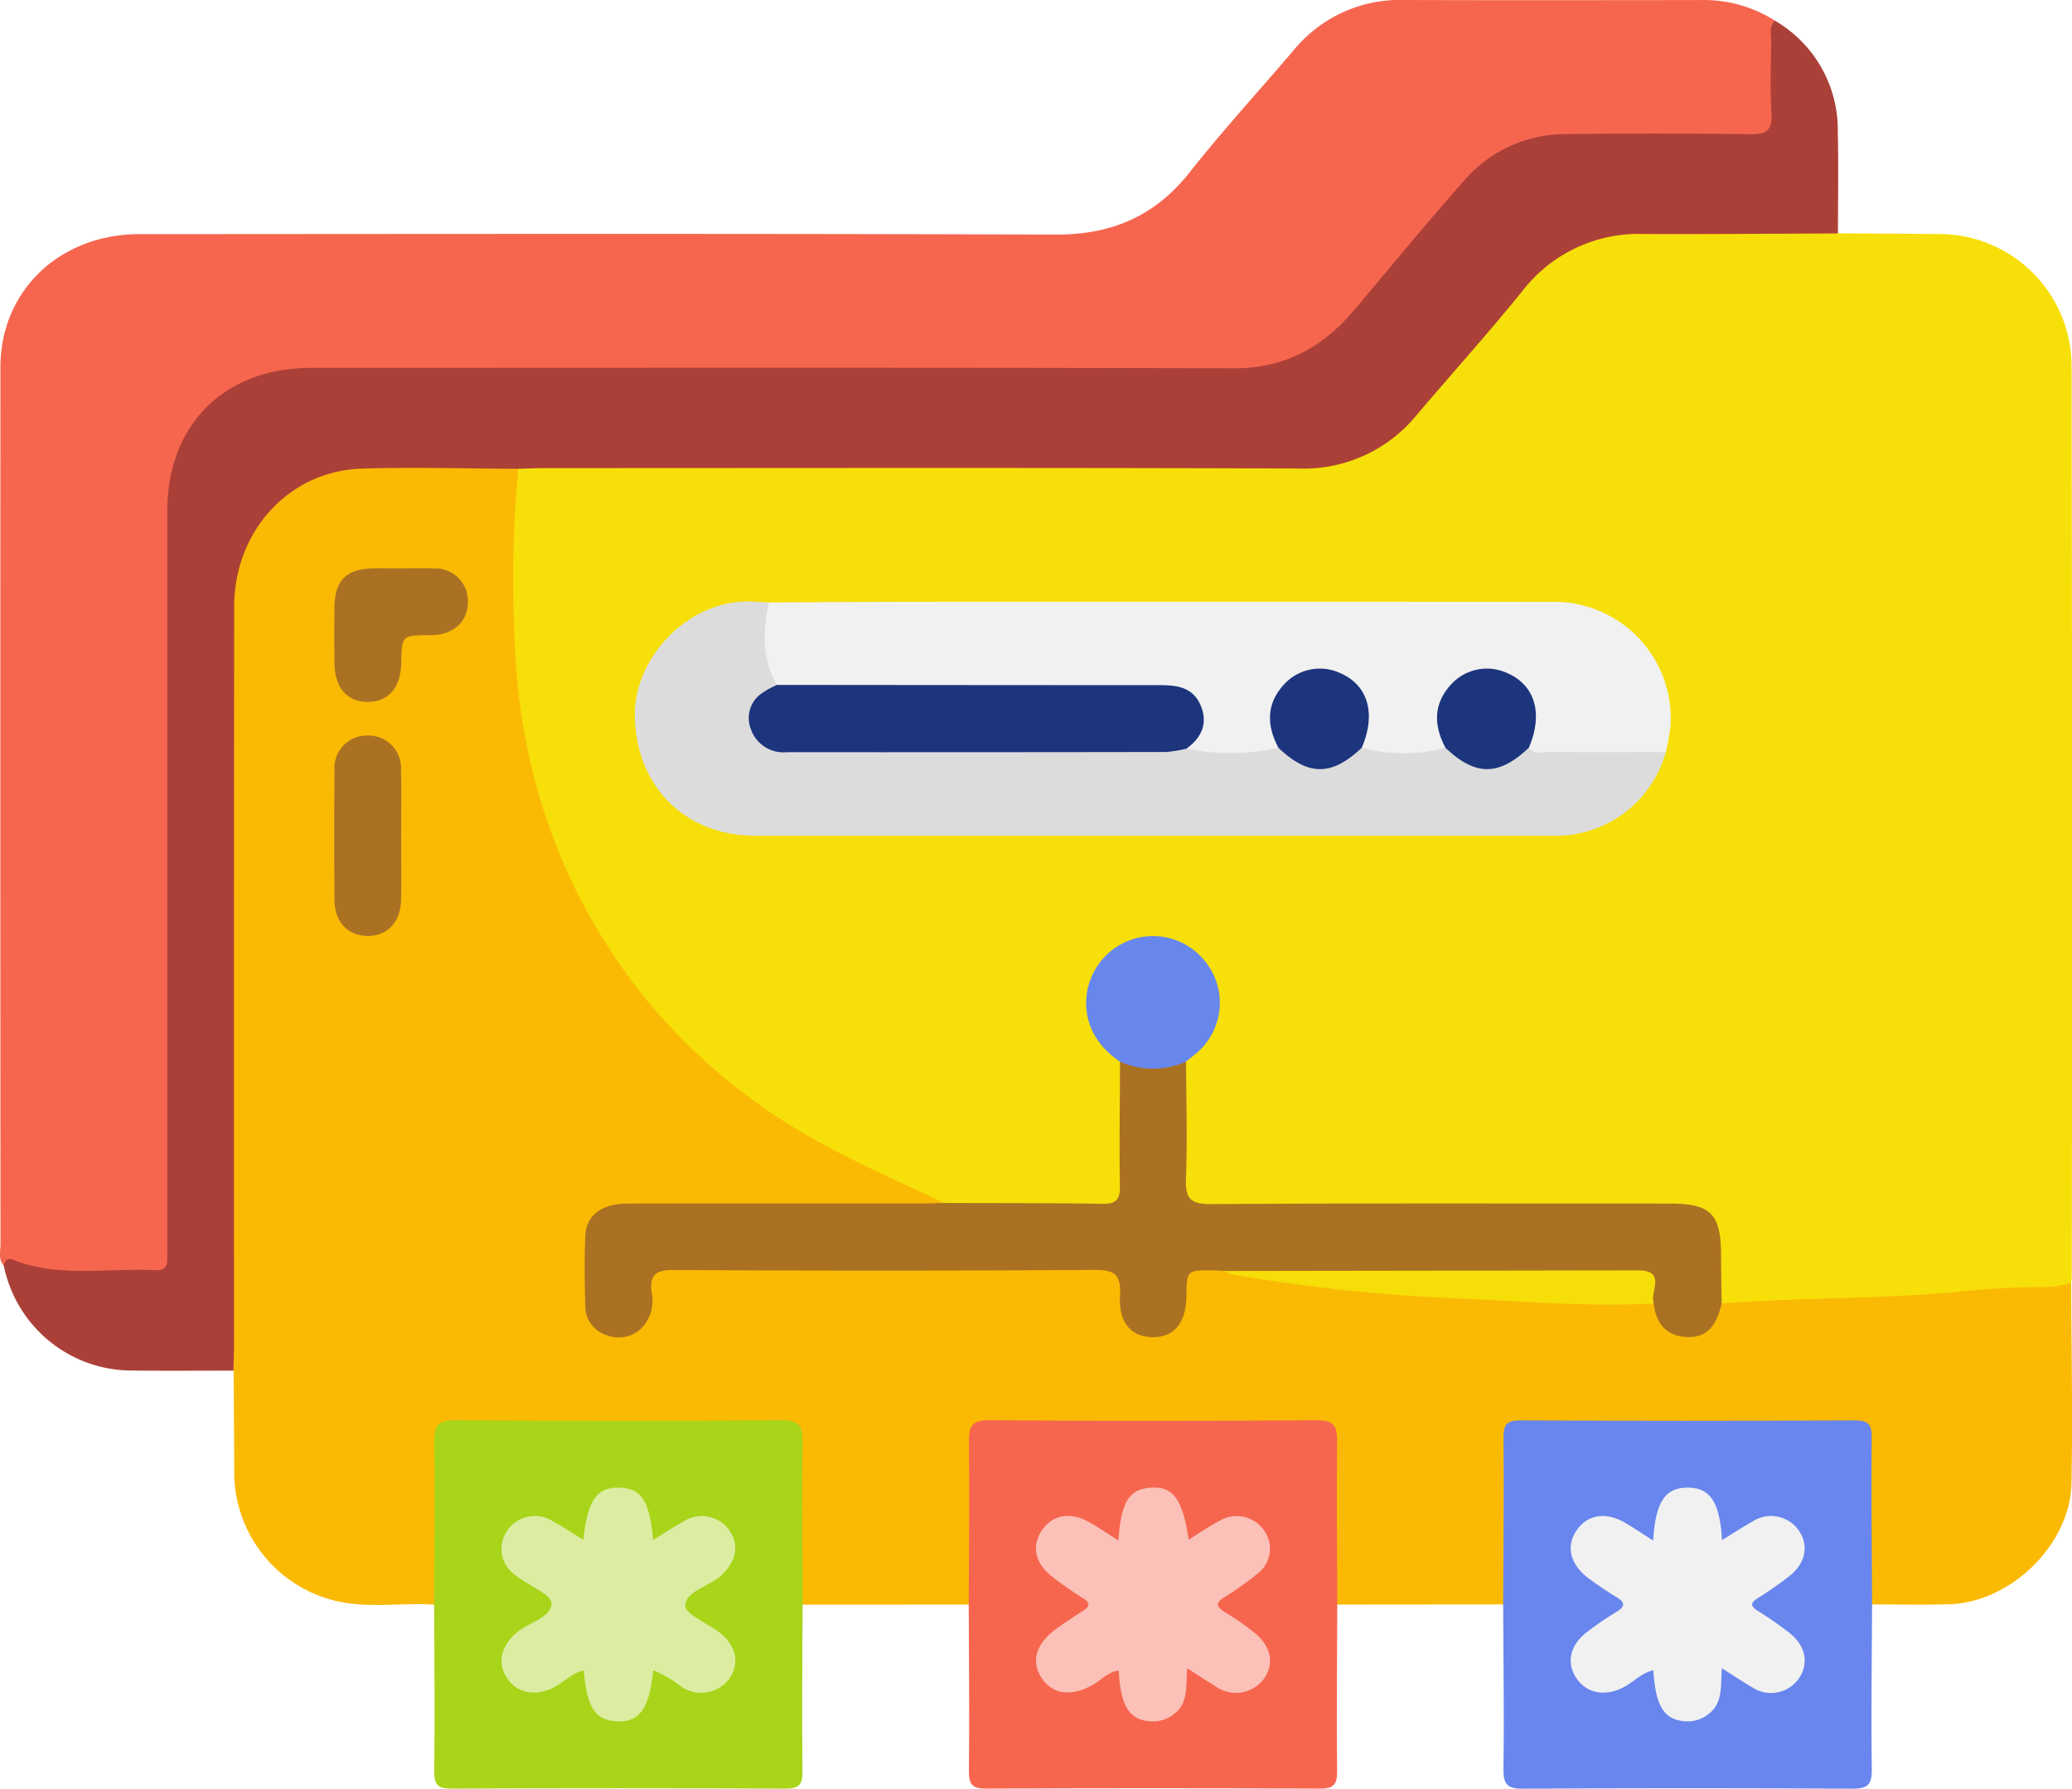 <svg xmlns="http://www.w3.org/2000/svg" width="210" height="181.242" viewBox="0 0 210 181.242">
  <g id="Grupo_118967" data-name="Grupo 118967" transform="translate(7179.82 -2974.965)">
    <path id="Trazado_168345" data-name="Trazado 168345" d="M-6954.07,3016.3c3.383.024,6.767.027,10.15.074a13.412,13.412,0,0,1,13.526,13.4q.081,46.121.02,92.241a6.1,6.1,0,0,1-.064.63,2.571,2.571,0,0,1-2.011,1c-4.424.265-8.843.608-13.265.905-5.9.4-11.815.267-17.708.763a3.489,3.489,0,0,1-2.629-.5c-.884-1.506-.492-3.165-.534-4.76-.1-3.763-1.026-4.776-4.8-4.784-14.8-.033-29.6-.01-44.4-.014-4.99,0-5.018,0-4.983-5.094.021-3.1-.18-6.2.139-9.29a5.536,5.536,0,0,1,1.648-2.4,6.1,6.1,0,0,0-.287-8.721,6.1,6.1,0,0,0-8.412-.033,6.1,6.1,0,0,0-.354,8.719,5.76,5.76,0,0,1,1.668,2.4c.326,4.013.143,8.026.117,12.039a2.113,2.113,0,0,1-2.376,2.338c-5.139.008-10.279.192-15.413-.1a76.2,76.2,0,0,1-23.628-13.251c-12.519-10.5-19.11-24.094-20.767-40.206a97.849,97.849,0,0,1,.023-19.806c.076-.756.008-1.58.782-2.083a8.763,8.763,0,0,1,3.553-.331c25.1-.009,50.2-.056,75.3.036a14.339,14.339,0,0,0,11.641-5.369c3.644-4.305,7.345-8.559,11-12.858a14.917,14.917,0,0,1,11.464-5.489c6.061-.126,12.126-.04,18.19-.027A3.579,3.579,0,0,1-6954.07,3016.3Z" transform="translate(-39.467 -17.69)" fill="#f7df09"/>
    <path id="Trazado_168346" data-name="Trazado 168346" d="M-7109.6,3058.338a120.907,120.907,0,0,0-.42,16.034c.291,13.839,4.379,26.4,13.032,37.316a60.265,60.265,0,0,0,19.37,15.672c3.653,1.937,7.456,3.593,11.19,5.377-.919.922-2.107.67-3.2.674-8.956.024-17.912.011-26.869.015a15.653,15.653,0,0,0-2.744.121,3.129,3.129,0,0,0-2.894,3.119,46.322,46.322,0,0,0,0,5.92c.137,1.908,1.157,2.945,2.686,2.924,1.45-.02,2.392-.994,2.659-2.757.042-.279.044-.562.07-.843.245-2.659.579-2.989,3.5-3,11.988-.028,23.977-.01,35.965-.011,2.115,0,4.232-.051,6.346.024,2.28.081,2.67.48,2.886,2.73.041.421.034.847.108,1.264.3,1.693,1.362,2.705,2.8,2.588,1.607-.131,2.3-1.182,2.513-2.664.039-.279-.014.07.021-.211.483-3.793.715-3.976,4.472-3.542,4.589,1.189,9.312,1.45,14,1.888,9.188.86,18.4,1.267,27.635,1.325a5.3,5.3,0,0,1,1.46.182c.592.167.844.661,1.14,1.148,1.709,2.81,3.882,2.833,5.58.072a1.846,1.846,0,0,1,.661-.788c7.891-.626,15.818-.436,23.713-1.154a80.646,80.646,0,0,1,8.6-.509,10.125,10.125,0,0,0,3.11-.421c.022,6.767.162,13.537.029,20.3-.122,6.208-6.166,12.08-12.38,12.261-2.607.077-5.218.017-7.825.018-.915-.823-.722-1.938-.731-2.969-.036-4.089,0-8.178-.022-12.268-.017-2.507-.186-2.7-2.608-2.7q-15.334-.031-30.668,0c-2.422,0-2.591.2-2.607,2.7-.027,4.089.014,8.179-.022,12.268-.01,1.031.182,2.146-.732,2.969l-16.813.014c-.89-.836-.7-1.948-.713-2.98-.035-4.09.005-8.179-.021-12.269-.017-2.508-.185-2.7-2.607-2.7q-15.335-.031-30.671,0c-2.422,0-2.59.2-2.606,2.7-.026,4.09.014,8.18-.021,12.269-.009,1.033.177,2.145-.713,2.98l-16.84.009c-.88-.841-.7-1.951-.706-2.985-.034-4.09,0-8.181-.021-12.271-.016-2.511-.183-2.7-2.6-2.706q-15.338-.031-30.675,0c-2.422,0-2.589.2-2.6,2.706-.026,4.09.013,8.181-.021,12.271-.009,1.034.175,2.145-.706,2.985-3.417-.229-6.879.441-10.259-.451a13.39,13.39,0,0,1-10.018-12.961q-.025-5.156-.063-10.312a4.163,4.163,0,0,1-.6-2.834q-.014-37.221.013-74.439c.019-8.642,6.207-14.746,14.85-14.833,3.947-.039,7.894-.028,11.84.006C-7111.393,3057.621-7110.352,3057.469-7109.6,3058.338Z" transform="translate(-17.692 -35.875)" fill="#faba04"/>
    <path id="Trazado_168347" data-name="Trazado 168347" d="M-7179.427,3103.236c-.6-.669-.339-1.488-.34-2.232q-.033-44.422-.009-88.846c.011-7.775,6.035-13.465,14.088-13.469,30.953-.015,61.9-.064,92.856.046,5.664.02,10.054-1.852,13.576-6.3,3.369-4.251,7.036-8.265,10.56-12.393a13.9,13.9,0,0,1,11.142-5.078c10.012.032,20.024.014,30.036.007a13.448,13.448,0,0,1,7.6,2.093,57.363,57.363,0,0,1,.17,10.131c-.039,1.717-1.358,1.94-2.713,1.955-3.95.044-7.9.01-11.851.019-2.187.005-4.376-.073-6.561.023a13.985,13.985,0,0,0-10.539,5.069c-3.636,4.314-7.348,8.565-11,12.867a15.573,15.573,0,0,1-12.588,5.79c-30.334-.082-60.669-.041-91-.04-.917,0-1.834-.017-2.751.014-8.106.277-13.437,5.7-13.447,13.807q-.04,36.4-.011,72.81c0,4.786-.027,4.792-4.837,4.819C-7171.216,3104.352-7175.382,3104.5-7179.427,3103.236Z" transform="translate(0 0)" fill="#f6664f"/>
    <path id="Trazado_168348" data-name="Trazado 168348" d="M-7179.125,3104.848c.179-1.082.834-.642,1.412-.441,4.6,1.607,9.364.625,14.049.877.824.044,1.118-.419,1.1-1.183-.015-.563,0-1.128,0-1.692q0-37.022,0-74.046c0-8.747,5.781-14.509,14.57-14.51,31.167,0,62.334-.049,93.5.044,5.188.016,9.042-2.13,12.247-5.927,3.717-4.405,7.372-8.865,11.194-13.177a13.549,13.549,0,0,1,10.294-4.626q9.305-.12,18.614.01c1.613.021,2.276-.356,2.17-2.1-.149-2.459-.054-4.935-.027-7.4.008-.676-.243-1.427.379-2a12.777,12.777,0,0,1,6.367,11.2c.082,3.449.018,6.9.018,10.355-6.553.022-13.105.08-19.658.055a14.868,14.868,0,0,0-12.317,5.769c-3.453,4.269-7.138,8.351-10.693,12.539a14.774,14.774,0,0,1-12.021,5.455c-25.44-.094-50.881-.044-76.321-.041-.915,0-1.83.045-2.744.069-5.286-.018-10.575-.184-15.854-.019-7.372.231-12.932,6.323-12.938,14q-.031,37.325-.012,74.651c0,.916-.04,1.831-.061,2.747-3.589,0-7.179.032-10.767-.017A13.25,13.25,0,0,1-7179.125,3104.848Z" transform="translate(-0.302 -1.612)" fill="#ab4038"/>
    <path id="Trazado_168349" data-name="Trazado 168349" d="M-7102.042,3248.012c.014-5.5.075-10.993.012-16.488-.018-1.562.28-2.216,2.063-2.2q16.594.127,33.189,0c1.782-.013,2.078.643,2.061,2.2-.063,5.5,0,10.993.013,16.489-.015,5.63-.075,11.26-.01,16.89.017,1.4-.4,1.752-1.769,1.746q-16.891-.078-33.78,0c-1.366.006-1.785-.348-1.769-1.746C-7101.968,3259.273-7102.028,3253.643-7102.042,3248.012Z" transform="translate(-33.774 -110.449)" fill="#a8d41a"/>
    <path id="Trazado_168350" data-name="Trazado 168350" d="M-6910.546,3248c.023-5.635.092-11.271.037-16.905-.013-1.38.366-1.759,1.75-1.752q16.909.084,33.817,0c1.385-.007,1.764.372,1.75,1.752-.056,5.634.014,11.27.037,16.905-.023,5.558-.107,11.116-.03,16.673.022,1.578-.4,2-1.99,1.993q-16.674-.105-33.35,0c-1.585.01-2.012-.415-1.99-1.993C-6910.439,3259.115-6910.523,3253.556-6910.546,3248Z" transform="translate(-116.927 -110.458)" fill="#6886ed"/>
    <path id="Trazado_168351" data-name="Trazado 168351" d="M-7006.285,3248c.017-5.5.083-10.995.02-16.49-.018-1.566.284-2.206,2.061-2.192q16.6.129,33.193,0c1.778-.014,2.078.627,2.061,2.192-.064,5.5,0,10.994.019,16.491-.017,5.629-.079,11.26-.019,16.89.016,1.39-.394,1.761-1.767,1.755q-16.89-.079-33.781,0c-1.374.006-1.782-.365-1.768-1.755C-7006.206,3259.263-7006.268,3253.633-7006.285,3248Z" transform="translate(-75.354 -110.449)" fill="#f6664f"/>
    <path id="Trazado_168352" data-name="Trazado 168352" d="M-7010.247,3186.079c-.352-.022-.7-.058-1.055-.062-2.765-.032-2.766-.03-2.8,2.654s-1.259,4.148-3.444,4.114c-2.167-.034-3.445-1.485-3.282-4.225.121-2.027-.473-2.6-2.538-2.59q-21.365.138-42.73.009c-1.772-.009-2.418.49-2.21,2.247a4,4,0,0,1-.931,3.554,3.267,3.267,0,0,1-3.5.843,3.089,3.089,0,0,1-2.289-2.986c-.064-2.4-.1-4.8.009-7.191.1-2.023,1.707-3.191,4.225-3.2q14.807-.024,29.615-.009c.845,0,1.691-.032,2.536-.05,5.334.019,10.67,0,16,.084,1.373.022,1.819-.391,1.8-1.781-.067-4.21,0-8.423.013-12.635.217-.2.508-.373.759-.256,1.949.917,3.976-.2,5.936.261.012,3.948.14,7.9-.012,11.841-.077,2,.426,2.608,2.522,2.6,15.509-.1,31.017-.052,46.525-.051,4.164,0,5.179,1.038,5.188,5.261,0,1.62.04,3.241.062,4.861-.562,2.439-1.634,3.5-3.554,3.4-2.112-.114-3.1-1.405-3.342-3.4-.517-2.6-2.349-2.747-4.568-2.735-10.606.058-21.213.12-31.819-.024A47.155,47.155,0,0,1-7010.247,3186.079Z" transform="translate(-45.477 -82.331)" fill="#ab7123"/>
    <path id="Trazado_168353" data-name="Trazado 168353" d="M-6961.609,3097.948a11.557,11.557,0,0,1-11.484,8.469q-40.4,0-80.8,0c-7.185,0-12.14-5.066-12.208-12.225-.056-5.777,5.483-12,12.319-11.483.421.032.843.049,1.265.073a1.14,1.14,0,0,1,.383.929,14.857,14.857,0,0,0,.612,6.942,1.079,1.079,0,0,1-.146.8,2.88,2.88,0,0,1-.406.487c-1.021.906-2.091,1.825-1.5,3.4.633,1.677,2.115,1.952,3.651,1.948,13.191-.022,26.383.157,39.573-.1,3.024.276,6.056.1,9.081.1a2.615,2.615,0,0,1,1.875.741,4.237,4.237,0,0,0,5.543-.043,2.631,2.631,0,0,1,1.686-.711c2.647.114,5.292.1,7.938,0,2.936,1.846,5.871,2.33,8.82.016.088-.07.272-.007.416,0,3.528,0,7.052-.01,10.576.014C-6963.441,3097.317-6962.414,3097.17-6961.609,3097.948Z" transform="translate(-49.38 -46.773)" fill="#dcdcdc"/>
    <path id="Trazado_168354" data-name="Trazado 168354" d="M-6990.771,3097.525a22.208,22.208,0,0,1-9.314.088,2.131,2.131,0,0,1,.1-.62c1.463-3.81.56-5.126-3.624-5.135-11.521-.025-23.043,0-34.565-.024-1.159,0-2.416.288-3.4-.679-1.6-2.652-1.44-5.48-.842-8.353,5.212-.024,10.422-.067,15.633-.069q31.8-.012,63.606.007a11.816,11.816,0,0,1,12.152,12.534,21.456,21.456,0,0,1-.482,2.694c-3.908,0-7.818.016-11.726-.01-.731-.005-1.556.282-2.159-.432-.345-.712.041-1.369.163-2.042a4.364,4.364,0,0,0-2.114-4.676,3.825,3.825,0,0,0-4.544,0,4.364,4.364,0,0,0-2.115,4.675c.123.673.508,1.33.164,2.043a16.613,16.613,0,0,1-8.487,0c-.345-.712.04-1.369.164-2.042a4.365,4.365,0,0,0-2.114-4.676,3.825,3.825,0,0,0-4.543,0,4.365,4.365,0,0,0-2.115,4.675C-6990.812,3096.156-6990.427,3096.813-6990.771,3097.525Z" transform="translate(-59.482 -46.792)" fill="#f1f1f1"/>
    <path id="Trazado_168355" data-name="Trazado 168355" d="M-6975.126,3155.326a8.23,8.23,0,0,1-6.694,0c-5.1-3.368-4.029-9.565.018-11.843a6.732,6.732,0,0,1,8.69,1.789,6.665,6.665,0,0,1-.567,8.839C-6974.124,3154.551-6974.642,3154.922-6975.126,3155.326Z" transform="translate(-84.487 -72.792)" fill="#6887ed"/>
    <path id="Trazado_168356" data-name="Trazado 168356" d="M-7113.167,3116.78c0,2.185.035,4.371-.008,6.556-.045,2.307-1.414,3.714-3.468,3.661-1.958-.05-3.26-1.425-3.28-3.633q-.059-6.556,0-13.112a3.287,3.287,0,0,1,3.355-3.555,3.3,3.3,0,0,1,3.385,3.528C-7113.125,3112.408-7113.168,3114.594-7113.167,3116.78Z" transform="translate(-25.995 -57.202)" fill="#ab7123"/>
    <path id="Trazado_168357" data-name="Trazado 168357" d="M-7113.045,3076.741c1.055,0,2.111-.036,3.164.01a3.307,3.307,0,0,1,3.485,3.418c-.023,1.961-1.391,3.242-3.569,3.341-.141.006-.282,0-.421,0-2.713.044-2.713.044-2.772,2.871-.052,2.476-1.335,3.926-3.443,3.892s-3.3-1.471-3.325-4.007q-.027-2.742,0-5.485c.028-2.884,1.2-4.017,4.141-4.044C-7114.874,3076.732-7113.959,3076.74-7113.045,3076.741Z" transform="translate(-26.001 -44.189)" fill="#ab7123"/>
    <path id="Trazado_168358" data-name="Trazado 168358" d="M-6960.48,3202.543q20.951-.029,41.9-.062c2.96-.007,1.2,2.179,1.6,3.359-6.477.337-12.944-.206-19.4-.5a173.264,173.264,0,0,1-23.36-2.461A3.39,3.39,0,0,1-6960.48,3202.543Z" transform="translate(-95.244 -98.795)" fill="#f6de09"/>
    <path id="Trazado_168359" data-name="Trazado 168359" d="M-7081.691,3246.69c.406-4.014,1.364-5.365,3.642-5.3,2.226.063,3.075,1.337,3.424,5.309,1.07-.657,2.045-1.316,3.074-1.874a3.4,3.4,0,0,1,4.678.933c.99,1.488.671,3.1-.835,4.518-1.211,1.137-3.608,1.576-3.656,3.067-.029.908,2.4,1.83,3.634,2.862,1.637,1.375,1.868,3.185.736,4.667a3.568,3.568,0,0,1-4.743.71,11.436,11.436,0,0,0-2.877-1.682c-.4,3.885-1.358,5.232-3.625,5.173-2.225-.059-3.086-1.345-3.419-5.163-1.222.255-2.023,1.232-3.079,1.749-1.849.905-3.668.558-4.687-.959-.994-1.481-.677-3.115.84-4.511,1.222-1.124,3.606-1.571,3.662-3.064.034-.9-2.4-1.831-3.636-2.856a3.2,3.2,0,0,1-.875-4.492,3.389,3.389,0,0,1,4.671-.96C-7083.73,3245.366-7082.758,3246.033-7081.691,3246.69Z" transform="translate(-38.999 -115.689)" fill="#dceda2"/>
    <path id="Trazado_168360" data-name="Trazado 168360" d="M-6890.1,3246.753c.25-3.944,1.225-5.357,3.493-5.361s3.264,1.427,3.492,5.313c1.074-.658,2.028-1.285,3.021-1.842a3.439,3.439,0,0,1,4.714.807c1.073,1.521.782,3.314-.877,4.663a38.84,38.84,0,0,1-3.294,2.293c-.68.444-.684.768,0,1.214a38.714,38.714,0,0,1,3.3,2.292c1.66,1.347,1.954,3.144.877,4.66a3.439,3.439,0,0,1-4.715.809c-.966-.546-1.884-1.178-3.042-1.91-.146,1.772.137,3.494-1.327,4.621a3.382,3.382,0,0,1-2.358.759c-2.158-.146-3.027-1.484-3.266-5.172-1.208.279-2.016,1.207-3.035,1.731-1.833.943-3.67.627-4.714-.862-1.068-1.524-.758-3.316.911-4.654a31.51,31.51,0,0,1,3.136-2.151c.9-.558.815-.961-.026-1.476-.961-.588-1.906-1.211-2.808-1.886-1.928-1.444-2.354-3.279-1.2-4.932,1.087-1.558,2.928-1.843,4.883-.715C-6892.044,3245.477-6891.183,3246.067-6890.1,3246.753Z" transform="translate(-122.173 -115.691)" fill="#f1f1f1"/>
    <path id="Trazado_168361" data-name="Trazado 168361" d="M-6985.878,3246.737c.255-3.911,1.09-5.2,3.27-5.349,2.268-.151,3.2,1.094,3.851,5.269,1.05-.649,2.024-1.325,3.063-1.876a3.393,3.393,0,0,1,4.532.876,3.18,3.18,0,0,1-.715,4.512,28.083,28.083,0,0,1-3.268,2.317c-.847.542-.89.923-.009,1.474a28.364,28.364,0,0,1,3.113,2.172c1.678,1.392,1.965,3.142.884,4.653a3.545,3.545,0,0,1-4.893.723c-.888-.544-1.757-1.118-2.855-1.819-.167,1.759.151,3.489-1.314,4.615a3.421,3.421,0,0,1-2.354.766c-2.192-.131-3.068-1.464-3.28-5.157-1.1.15-1.793.988-2.655,1.471-2.179,1.223-4.114.956-5.2-.78-1.039-1.658-.525-3.4,1.482-4.879.906-.667,1.851-1.284,2.8-1.888.682-.435.679-.776,0-1.221a37.861,37.861,0,0,1-3.288-2.3c-1.683-1.383-1.964-3.105-.887-4.651,1.054-1.513,2.8-1.844,4.69-.816C-6987.936,3245.383-6987.021,3246.022-6985.878,3246.737Z" transform="translate(-80.585 -115.684)" fill="#fbc1b8"/>
    <path id="Trazado_168362" data-name="Trazado 168362" d="M-7042.816,3097.626q19.441.021,38.881.027c1.735,0,3.282.265,4.035,2.031.779,1.831.11,3.276-1.426,4.4a12.554,12.554,0,0,1-2.061.341q-19.222.031-38.442.019a3.484,3.484,0,0,1-3.636-2.311,3.038,3.038,0,0,1,.84-3.464A8.178,8.178,0,0,1-7042.816,3097.626Z" transform="translate(-58.241 -53.263)" fill="#1c357d"/>
    <path id="Trazado_168363" data-name="Trazado 168363" d="M-6951.463,3102.734c-1.194-2.261-1.246-4.439.567-6.415a4.908,4.908,0,0,1,5.6-1.194c2.9,1.2,3.778,4.118,2.28,7.609C-6946.067,3105.619-6948.425,3105.619-6951.463,3102.734Z" transform="translate(-98.789 -52.001)" fill="#1c357d"/>
    <path id="Trazado_168364" data-name="Trazado 168364" d="M-6921.535,3102.734c-1.2-2.261-1.247-4.439.567-6.415a4.906,4.906,0,0,1,5.6-1.194c2.9,1.2,3.778,4.118,2.28,7.609C-6916.139,3105.619-6918.5,3105.619-6921.535,3102.734Z" transform="translate(-111.785 -52.001)" fill="#1c357d"/>
  </g>
</svg>
